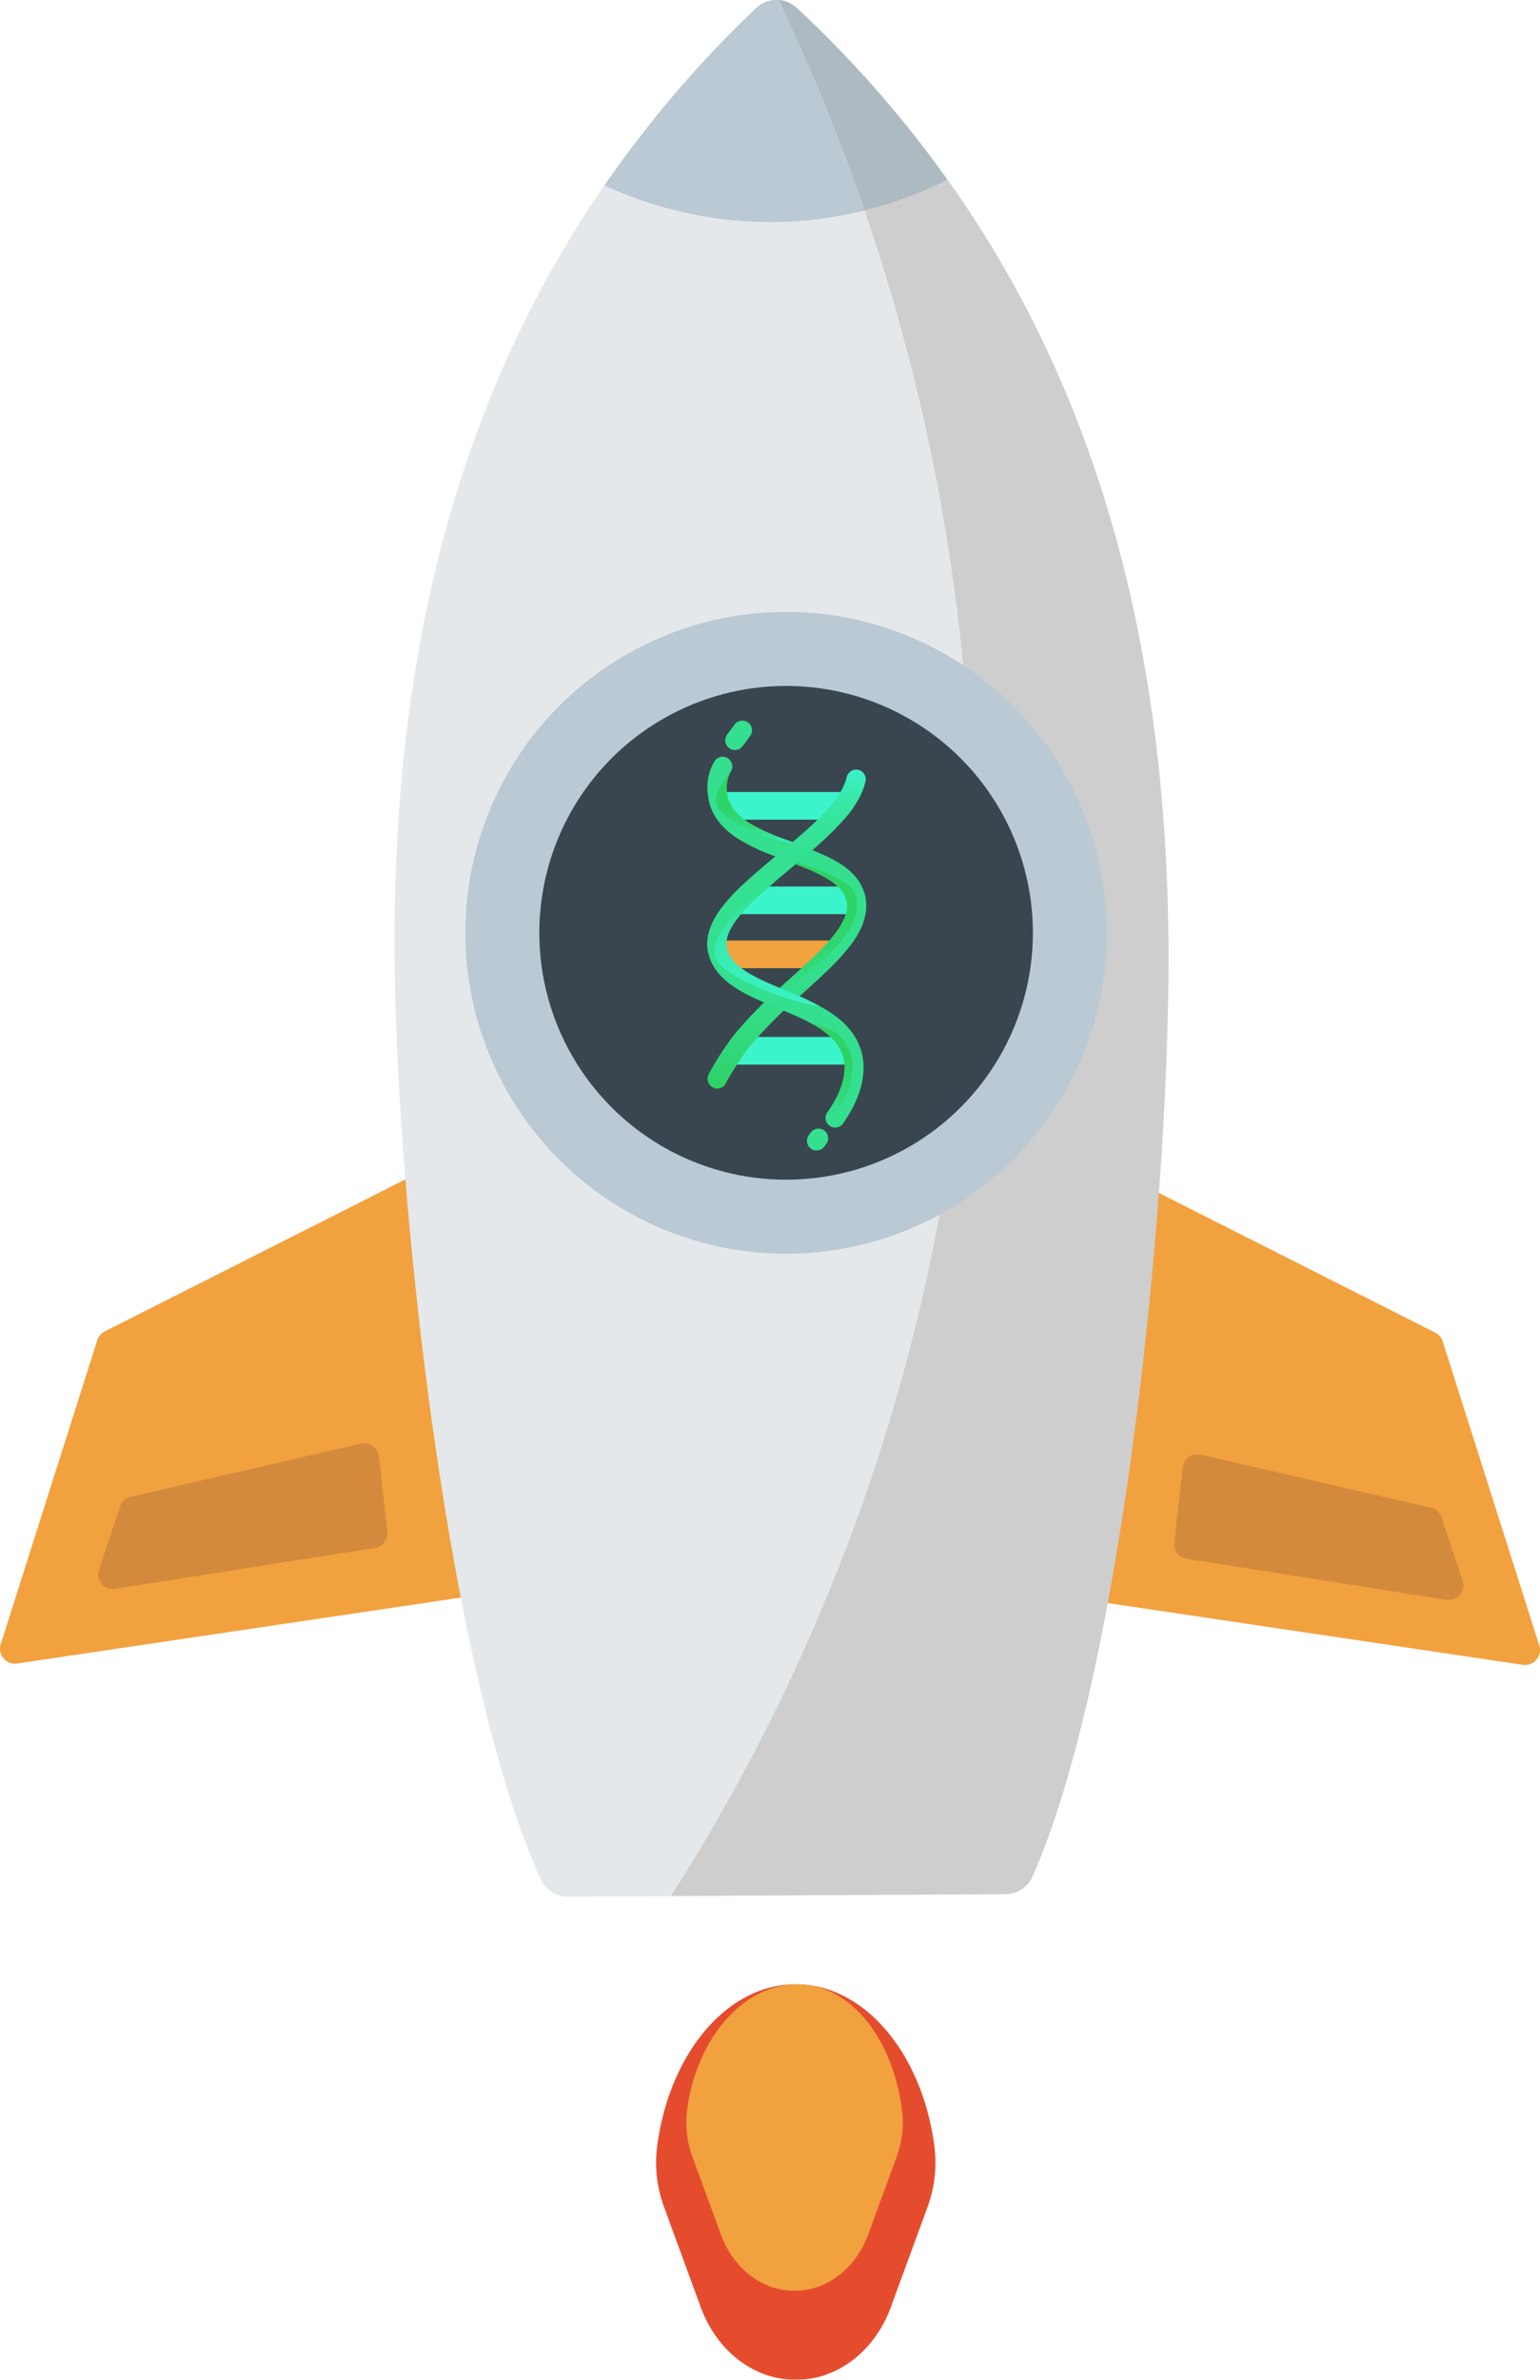 <svg id="Ebene_1" data-name="Ebene 1" xmlns="http://www.w3.org/2000/svg" xmlns:xlink="http://www.w3.org/1999/xlink" viewBox="0 0 393.43 607.71"><defs><linearGradient id="Unbenannter_Verlauf_4" x1="558.05" y1="1091.62" x2="642.78" y2="1091.62" gradientTransform="translate(1292.66 -364.84) rotate(90)" gradientUnits="userSpaceOnUse"><stop offset="0.12" stop-color="#34e08f"/><stop offset="0.59" stop-color="#34df8d"/><stop offset="0.76" stop-color="#33dd86"/><stop offset="0.87" stop-color="#31d97b"/><stop offset="0.97" stop-color="#2fd36a"/><stop offset="0.99" stop-color="#2ed266"/></linearGradient><linearGradient id="Unbenannter_Verlauf_5" x1="561.41" y1="1099.37" x2="580.32" y2="1099.37" gradientTransform="translate(1292.66 -364.84) rotate(90)" gradientUnits="userSpaceOnUse"><stop offset="0" stop-color="#2ed265"/><stop offset="0.45" stop-color="#2ed367"/><stop offset="0.61" stop-color="#2fd56e"/><stop offset="0.72" stop-color="#31d979"/><stop offset="0.82" stop-color="#33de8a"/><stop offset="0.9" stop-color="#36e6a0"/><stop offset="0.96" stop-color="#3aeebb"/><stop offset="1" stop-color="#3cf4cc"/></linearGradient><linearGradient id="Unbenannter_Verlauf_6" x1="584.07" y1="1084.46" x2="619.1" y2="1084.46" gradientTransform="translate(1292.66 -364.84) rotate(90)" gradientUnits="userSpaceOnUse"><stop offset="0" stop-color="#2ed265"/><stop offset="0.39" stop-color="#2ed368"/><stop offset="0.64" stop-color="#30d670"/><stop offset="0.85" stop-color="#32db7f"/><stop offset="1" stop-color="#34e08f"/></linearGradient><linearGradient id="Unbenannter_Verlauf_12" x1="199.19" y1="774.92" x2="199.19" y2="774.92" gradientTransform="translate(994.57 4.16) rotate(90)" gradientUnits="userSpaceOnUse"><stop offset="0" stop-color="#3cf4cc"/><stop offset="0.09" stop-color="#39edb8"/><stop offset="0.21" stop-color="#37e7a5"/><stop offset="0.35" stop-color="#35e399"/><stop offset="0.53" stop-color="#34e191"/><stop offset="0.93" stop-color="#34e08f"/></linearGradient><linearGradient id="Unbenannter_Verlauf_12-2" x1="206.85" y1="780.54" x2="206.85" y2="780.54" xlink:href="#Unbenannter_Verlauf_12"/><linearGradient id="Unbenannter_Verlauf_12-3" x1="227.83" y1="810.39" x2="227.83" y2="810.39" xlink:href="#Unbenannter_Verlauf_12"/><linearGradient id="Unbenannter_Verlauf_12-4" x1="275.1" y1="775.09" x2="275.1" y2="775.09" xlink:href="#Unbenannter_Verlauf_12"/><linearGradient id="Unbenannter_Verlauf_11" x1="561.37" y1="1091.79" x2="652.8" y2="1091.79" gradientTransform="translate(1292.66 -364.84) rotate(90)" gradientUnits="userSpaceOnUse"><stop offset="0" stop-color="#3cf4cc"/><stop offset="0" stop-color="#3cf3ca"/><stop offset="0.05" stop-color="#39ecb4"/><stop offset="0.1" stop-color="#37e7a3"/><stop offset="0.17" stop-color="#35e398"/><stop offset="0.26" stop-color="#34e191"/><stop offset="0.52" stop-color="#34e08f"/></linearGradient><linearGradient id="Unbenannter_Verlauf_12-5" x1="259.14" y1="777.16" x2="259.14" y2="777.16" xlink:href="#Unbenannter_Verlauf_12"/><linearGradient id="Unbenannter_Verlauf_13" x1="625.89" y1="1080.49" x2="651.9" y2="1080.49" gradientTransform="translate(1292.66 -364.84) rotate(90)" gradientUnits="userSpaceOnUse"><stop offset="0" stop-color="#2ed265"/><stop offset="0.36" stop-color="#2ed368"/><stop offset="0.59" stop-color="#30d670"/><stop offset="0.78" stop-color="#32db7f"/><stop offset="0.92" stop-color="#34e08f"/></linearGradient><linearGradient id="Unbenannter_Verlauf_14" x1="590.15" y1="1096.71" x2="621.77" y2="1096.71" gradientTransform="translate(1292.66 -364.84) rotate(90)" gradientUnits="userSpaceOnUse"><stop offset="0" stop-color="#34e08f"/><stop offset="0.15" stop-color="#35e399"/><stop offset="0.7" stop-color="#39eeba"/><stop offset="1" stop-color="#3bf2c6"/><stop offset="1" stop-color="#3cf4cc" stop-opacity="0.52"/><stop offset="1" stop-color="#3cf4cc" stop-opacity="0.5"/></linearGradient></defs><path d="M116,294.89,26.76,340a3.82,3.82,0,0,0-1.91,2.24L.18,419.88a3.82,3.82,0,0,0,4.2,4.93l137.86-20.49a3.81,3.81,0,0,0,3.15-4.64L121.44,297.43A3.81,3.81,0,0,0,116,294.89Z" fill="#f2a13f"/><path d="M277.42,295.22l89.25,45.09a3.83,3.83,0,0,1,1.91,2.25l24.67,77.65a3.82,3.82,0,0,1-4.2,4.93l-137.86-20.5A3.81,3.81,0,0,1,248,400l24-102.25A3.81,3.81,0,0,1,277.42,295.22Z" fill="#f2a13f"/><path d="M242.1,45.94a102.91,102.91,0,0,1-21.27,7.87A504.87,504.87,0,0,0,198.83,0a7.55,7.55,0,0,1,4.72,2A290,290,0,0,1,242.1,45.94Z" fill="#aebac1"/><path d="M263.79,479.19a7.6,7.6,0,0,1-6.91,4.52l-85.56.48c34-53,71.23-134.28,76.41-241a506.12,506.12,0,0,0-26.9-189.4,102.91,102.91,0,0,0,21.27-7.87c37.45,52.61,56,117.33,56.42,196.21C298.88,306.23,286.72,427.51,263.79,479.19Z" fill="#cecece"/><path d="M220.83,53.81a99.17,99.17,0,0,1-26.5,2.9,100.73,100.73,0,0,1-39.93-9.35A289.45,289.45,0,0,1,193.11,2.1,7.51,7.51,0,0,1,198.83,0,504.87,504.87,0,0,1,220.83,53.81Z" fill="#bac9d3"/><path d="M247.73,243.21c-5.18,106.7-42.42,187.94-76.41,241l-26.15.15a7.61,7.61,0,0,1-7-4.45c-23.51-51.41-37-172.56-37.38-236.64-.44-78.41,17.16-143,53.57-195.89a100.73,100.73,0,0,0,39.93,9.35,99.17,99.17,0,0,0,26.5-2.9A506.12,506.12,0,0,1,247.73,243.21Z" fill="#e4e8eb"/><circle cx="200.83" cy="238.21" r="72.5" fill="#39464f" stroke="#bac9d3" stroke-miterlimit="10" stroke-width="18.91"/><path d="M218.62,233.45H186.16a50.83,50.83,0,0,1,6.68-7.06h24.5a8.54,8.54,0,0,1,1.33,3.08A8.91,8.91,0,0,1,218.62,233.45Z" fill="#3cf4cc"/><path d="M208.44,247.24h-22.8a10.16,10.16,0,0,1-2.35-4.47,7.78,7.78,0,0,1-.14-2.59H215.1A63.9,63.9,0,0,1,208.44,247.24Z" fill="#f2a13f"/><path d="M212.24,209.31H186.53a11,11,0,0,1-3.07-5.79c-.09-.43-.14-.86-.19-1.27h34.18A30.4,30.4,0,0,1,212.24,209.31Z" fill="#3cf4cc"/><path d="M218.16,271.87H185.62a37.5,37.5,0,0,1,4.67-7.06h25.17a12.63,12.63,0,0,1,2.39,5A13.46,13.46,0,0,1,218.16,271.87Z" fill="#3cf4cc"/><path d="M189.69,189.65" fill="none" stroke="#34e08f" stroke-linecap="round" stroke-miterlimit="10" stroke-width="4.93"/><path d="M182.16,277.69a2.46,2.46,0,0,1-1.13-3.3c.23-.46.5-1,.82-1.52s.66-1.14,1-1.75c.75-1.22,1.6-2.53,2.43-3.74.55-.81,1.09-1.58,1.6-2.25.29-.39.57-.74.83-1.06,1.42-1.74,3.12-3.62,4.9-5.46.89-.92,1.79-1.83,2.69-2.71.72-.71,1.44-1.39,2.14-2l.51-.46c1.51-1.39,3-2.74,4.49-4.07s2.92-2.62,4.27-3.89,2.45-2.33,3.52-3.46a43.33,43.33,0,0,0,2.89-3.31,22,22,0,0,0,2-3,12.87,12.87,0,0,0,.66-1.41,10.72,10.72,0,0,0,.41-1.33,7.67,7.67,0,0,0,.18-1.59,6.18,6.18,0,0,0-.51-2.48,6.84,6.84,0,0,0-.59-1.06h0a9.1,9.1,0,0,0-1.42-1.61,15.54,15.54,0,0,0-2-1.53,36.87,36.87,0,0,0-5.49-2.77c-1.38-.59-2.84-1.15-4.34-1.72h0l-1.86-.71c-1.71-.64-3.44-1.31-5.13-2a43,43,0,0,1-6.59-3.39,20.74,20.74,0,0,1-3.71-3,14.39,14.39,0,0,1-2.35-3.18A13,13,0,0,1,181,204c-.09-.51-.16-1-.2-1.49h0a14.25,14.25,0,0,1-.08-1.45,13.51,13.51,0,0,1,.47-3.52,13.65,13.65,0,0,1,1.26-3,2.46,2.46,0,0,1,4.45,2.08,1.87,1.87,0,0,1-.15.32,8.29,8.29,0,0,0-.8,1.92,8,8,0,0,0-.29,2.22,8.63,8.63,0,0,0,.05,1c0,.34.08.69.15,1.06a8.06,8.06,0,0,0,.85,2.41,9.81,9.81,0,0,0,1.57,2.11,16.23,16.23,0,0,0,2,1.75,25.91,25.91,0,0,0,2.58,1.6,57.2,57.2,0,0,0,6.26,2.83c1.46.57,2.95,1.13,4.44,1.7l.17.06c2,.76,4,1.53,5.88,2.38A33.54,33.54,0,0,1,215,220.8a17.83,17.83,0,0,1,3,2.48,13.75,13.75,0,0,1,1.4,1.73,12,12,0,0,1,1,1.86,10.74,10.74,0,0,1,.67,2.08,11.74,11.74,0,0,1,.24,2.36,10.34,10.34,0,0,1-.08,1.36A12.77,12.77,0,0,1,221,234a16.13,16.13,0,0,1-1.52,4,25.79,25.79,0,0,1-2.45,3.73h0q-1.52,1.92-3.21,3.69c-.59.6-1.18,1.22-1.81,1.83l-1.9,1.83c-1.41,1.31-2.87,2.63-4.35,4s-3,2.68-4.46,4c-1.64,1.5-3.42,3.24-5.12,5s-3.33,3.56-4.63,5.16h0c-.27.33-.6.74-.95,1.22s-.73,1-1.11,1.58c-.78,1.13-1.6,2.38-2.31,3.54-.48.77-.9,1.5-1.25,2.11-.2.36-.36.67-.48.92a2.48,2.48,0,0,1-3.31,1.13Z" fill="url(#Unbenannter_Verlauf_4)"/><path d="M189.65,186.49c-2.54,3.37-1.8,2.46-1.8,2.46" fill="none" stroke="#34e08f" stroke-linecap="round" stroke-miterlimit="10" stroke-width="4.93"/><line x1="209.11" y1="290.67" x2="208.62" y2="291.32" fill="none" stroke="#34e08f" stroke-linecap="round" stroke-miterlimit="10" stroke-width="4.93"/><path d="M203.63,215.48c-4.52-.38-12.15-3.43-14-4.44-8.94-5-8-7.39-2.73-14.47a1.77,1.77,0,0,1-.15.31,9,9,0,0,0-.8,1.93,8,8,0,0,0-.29,2.22c0,.31,0,.64,0,1a10.38,10.38,0,0,0,.15,1.06,8,8,0,0,0,.85,2.42,10.07,10.07,0,0,0,1.57,2.11,16.23,16.23,0,0,0,2,1.75,27.12,27.12,0,0,0,2.58,1.6,59.16,59.16,0,0,0,6.26,2.83C200.64,214.35,202.13,214.91,203.63,215.48Z" fill="url(#Unbenannter_Verlauf_5)"/><path d="M197.47,253.87l.51-.47c1.51-1.38,3-2.73,4.5-4.06s2.91-2.63,4.26-3.89,2.45-2.33,3.53-3.46,2-2.16,2.88-3.31a22.34,22.34,0,0,0,2-3,12.87,12.87,0,0,0,.66-1.41,10.72,10.72,0,0,0,.41-1.33,7.21,7.21,0,0,0,.19-1.6,6.18,6.18,0,0,0-.51-2.48,6.84,6.84,0,0,0-.59-1.06h0a9.1,9.1,0,0,0-1.42-1.61,15.54,15.54,0,0,0-2-1.53,36.87,36.87,0,0,0-5.49-2.77c-1.38-.59-2.84-1.15-4.34-1.72h0l-1.86-.71a2.27,2.27,0,0,1,1.95,0c4.28,2,15.22,4.69,16.5,9.36,3.05,11.1-18.22,23.4-19.54,24.88C198.49,254.41,197.94,254.41,197.47,253.87Z" fill="url(#Unbenannter_Verlauf_6)"/><path d="M219.65,203.35Z" fill="url(#Unbenannter_Verlauf_12)"/><path d="M214,211Z" fill="url(#Unbenannter_Verlauf_12-2)"/><path d="M184.19,232Z" fill="url(#Unbenannter_Verlauf_12-3)"/><path d="M219.48,279.26Z" fill="url(#Unbenannter_Verlauf_12-4)"/><path d="M212,287.51a2.46,2.46,0,0,1-.62-3.43h0a32.62,32.62,0,0,0,2-3.19,21.9,21.9,0,0,0,1.47-3.28h0a16,16,0,0,0,.67-2.44,13.72,13.72,0,0,0,.23-2.39c0-.26,0-.5,0-.76a10.89,10.89,0,0,0-.25-1.7h0a10.29,10.29,0,0,0-.76-2.12,10.43,10.43,0,0,0-1.18-1.88h0a14.22,14.22,0,0,0-1.9-2,20.14,20.14,0,0,0-2.41-1.8c-.81-.52-1.68-1-2.6-1.5-1.09-.57-2.23-1.11-3.41-1.64-1-.44-2-.86-3-1.28l-2-.83c-1.91-.79-3.83-1.59-5.67-2.46a36.07,36.07,0,0,1-5.62-3.19,18.21,18.21,0,0,1-3.12-2.77,13.3,13.3,0,0,1-1.79-2.55,12,12,0,0,1-1.12-3h0a10.08,10.08,0,0,1-.25-2.25,10.55,10.55,0,0,1,.06-1.13,10.85,10.85,0,0,1,.42-2.1,16.34,16.34,0,0,1,.75-2,22.73,22.73,0,0,1,2.31-3.82,39.47,39.47,0,0,1,3.2-3.76c1.18-1.23,2.46-2.45,3.81-3.66,1.59-1.45,3.28-2.88,5-4.31s3.45-2.87,5.16-4.3,3.3-2.79,4.84-4.18,3-2.78,4.28-4.15h0a38.66,38.66,0,0,0,2.81-3.31,21.12,21.12,0,0,0,2-3.17h0a13.29,13.29,0,0,0,.61-1.39,11.83,11.83,0,0,0,.4-1.32,2.46,2.46,0,1,1,4.8,1.1,17.63,17.63,0,0,1-1.41,3.83,26.41,26.41,0,0,1-2.45,3.91A43.76,43.76,0,0,1,214,211c-1.41,1.5-3,3-4.56,4.42s-3.28,2.89-5,4.31-3.47,2.89-5.16,4.3c-.51.42-1,.85-1.51,1.28-1.15,1-2.27,1.94-3.33,2.9h0c-1.28,1.17-2.48,2.31-3.55,3.43a33.42,33.42,0,0,0-2.8,3.26h0a17.75,17.75,0,0,0-1.44,2.24,10.81,10.81,0,0,0-.85,2.05,6.49,6.49,0,0,0-.25,1.24c0,.2,0,.41,0,.61a5.2,5.2,0,0,0,.13,1.18,7.53,7.53,0,0,0,.65,1.77,8.23,8.23,0,0,0,1.14,1.61,12.49,12.49,0,0,0,1.64,1.53,21.79,21.79,0,0,0,2.11,1.44,46.06,46.06,0,0,0,5.31,2.66c1.3.57,2.66,1.13,4.05,1.7,1.71.72,3.47,1.44,5.19,2.22,1.22.55,2.43,1.13,3.59,1.76.49.27,1,.54,1.46.82a30.71,30.71,0,0,1,3.07,2.09,19.82,19.82,0,0,1,3.51,3.46h0a16,16,0,0,1,1.71,2.75,14.83,14.83,0,0,1,1.12,3.18h0c.1.41.17.83.24,1.24s.11.83.13,1.24,0,.72,0,1.08a16.56,16.56,0,0,1-.32,3.3,20.33,20.33,0,0,1-.86,3.17,27.78,27.78,0,0,1-1.78,4,37.92,37.92,0,0,1-2.27,3.66,2.45,2.45,0,0,1-3.41.6Z" fill="url(#Unbenannter_Verlauf_11)"/><path d="M217.41,263.3Z" fill="url(#Unbenannter_Verlauf_12-5)"/><path d="M211.51,287.06a2.45,2.45,0,0,1-.13-3,33.86,33.86,0,0,0,2-3.19,21.57,21.57,0,0,0,1.47-3.29h0a15.91,15.91,0,0,0,.67-2.43,13.72,13.72,0,0,0,.23-2.39c0-.26,0-.5,0-.76a10.89,10.89,0,0,0-.25-1.7h0a10.29,10.29,0,0,0-.76-2.12,10.43,10.43,0,0,0-1.18-1.88h0a13.69,13.69,0,0,0-1.9-2,20.14,20.14,0,0,0-2.41-1.8,28.1,28.1,0,0,0-2.6-1.5c4.42,1.62,7.93,1.87,10.14,6.71C219.76,274.36,215.39,282.42,211.51,287.06Z" fill="url(#Unbenannter_Verlauf_13)"/><path d="M209.36,256.93c-8.09-1.09-24.35-7.37-26.44-12.15-2.33-5.34,6.54-14.34,14.9-19.48q-1.73,1.47-3.32,2.91h0c-1.28,1.17-2.48,2.31-3.56,3.42a34.53,34.53,0,0,0-2.79,3.26h0a17,17,0,0,0-1.43,2.24,11,11,0,0,0-.86,2,7.75,7.75,0,0,0-.24,1.24,4.3,4.3,0,0,0,0,.62,5.12,5.12,0,0,0,.13,1.17,7.47,7.47,0,0,0,.66,1.78,8.82,8.82,0,0,0,1.13,1.61,12.55,12.55,0,0,0,1.65,1.52,21.89,21.89,0,0,0,2.11,1.45,48.6,48.6,0,0,0,5.31,2.66c1.29.56,2.66,1.13,4,1.7,1.72.71,3.48,1.43,5.2,2.21C207,255.71,208.2,256.29,209.36,256.93Z" fill="url(#Unbenannter_Verlauf_14)"/><path d="M298.33,449.71H273.49" fill="none"/><path d="M125.67,449.71H92.33" fill="none"/><path d="M207.59,449.71h-.19" fill="none"/><path d="M96.8,371.91l2.14,19.23a3.77,3.77,0,0,1-3.16,4.13L29.44,405.74a3.76,3.76,0,0,1-4.15-4.9l5.38-16.13a3.77,3.77,0,0,1,2.72-2.48l58.83-13.57A3.75,3.75,0,0,1,96.8,371.91Z" fill="#d38a3c"/><path d="M302.16,374.7,300,393.93a3.77,3.77,0,0,0,3.15,4.13l66.34,10.47a3.76,3.76,0,0,0,4.16-4.9l-5.38-16.13a3.75,3.75,0,0,0-2.72-2.48l-58.83-13.57A3.75,3.75,0,0,0,302.16,374.7Z" fill="#d38a3c"/><path d="M237,563.49l-9.43,25.72c-3.83,10.46-12.65,17.89-22.81,18.46-.48,0-1,0-1.46,0s-1,0-1.45,0c-10.16-.57-19-8-22.82-18.46l-9.42-25.72a32.75,32.75,0,0,1-1.71-15.5c3.09-23.49,17.77-41.28,35.4-41.28s32.32,17.79,35.4,41.28A32.75,32.75,0,0,1,237,563.49Z" fill="#e54c2e"/><polyline points="223.75 597.81 212.62 597.81 188.04 597.81 177.63 597.81" fill="none"/><path d="M229.1,550.71l-7.31,19.94c-3,8.1-9.8,13.86-17.68,14.3-.37,0-.75,0-1.12,0s-.76,0-1.13,0c-7.88-.44-14.71-6.2-17.68-14.3l-7.31-19.94a25.49,25.49,0,0,1-1.32-12c2.39-18.2,14.42-32,28.09-32s24.39,13.79,26.78,32A25.36,25.36,0,0,1,229.1,550.71Z" fill="#f2a13f"/></svg>